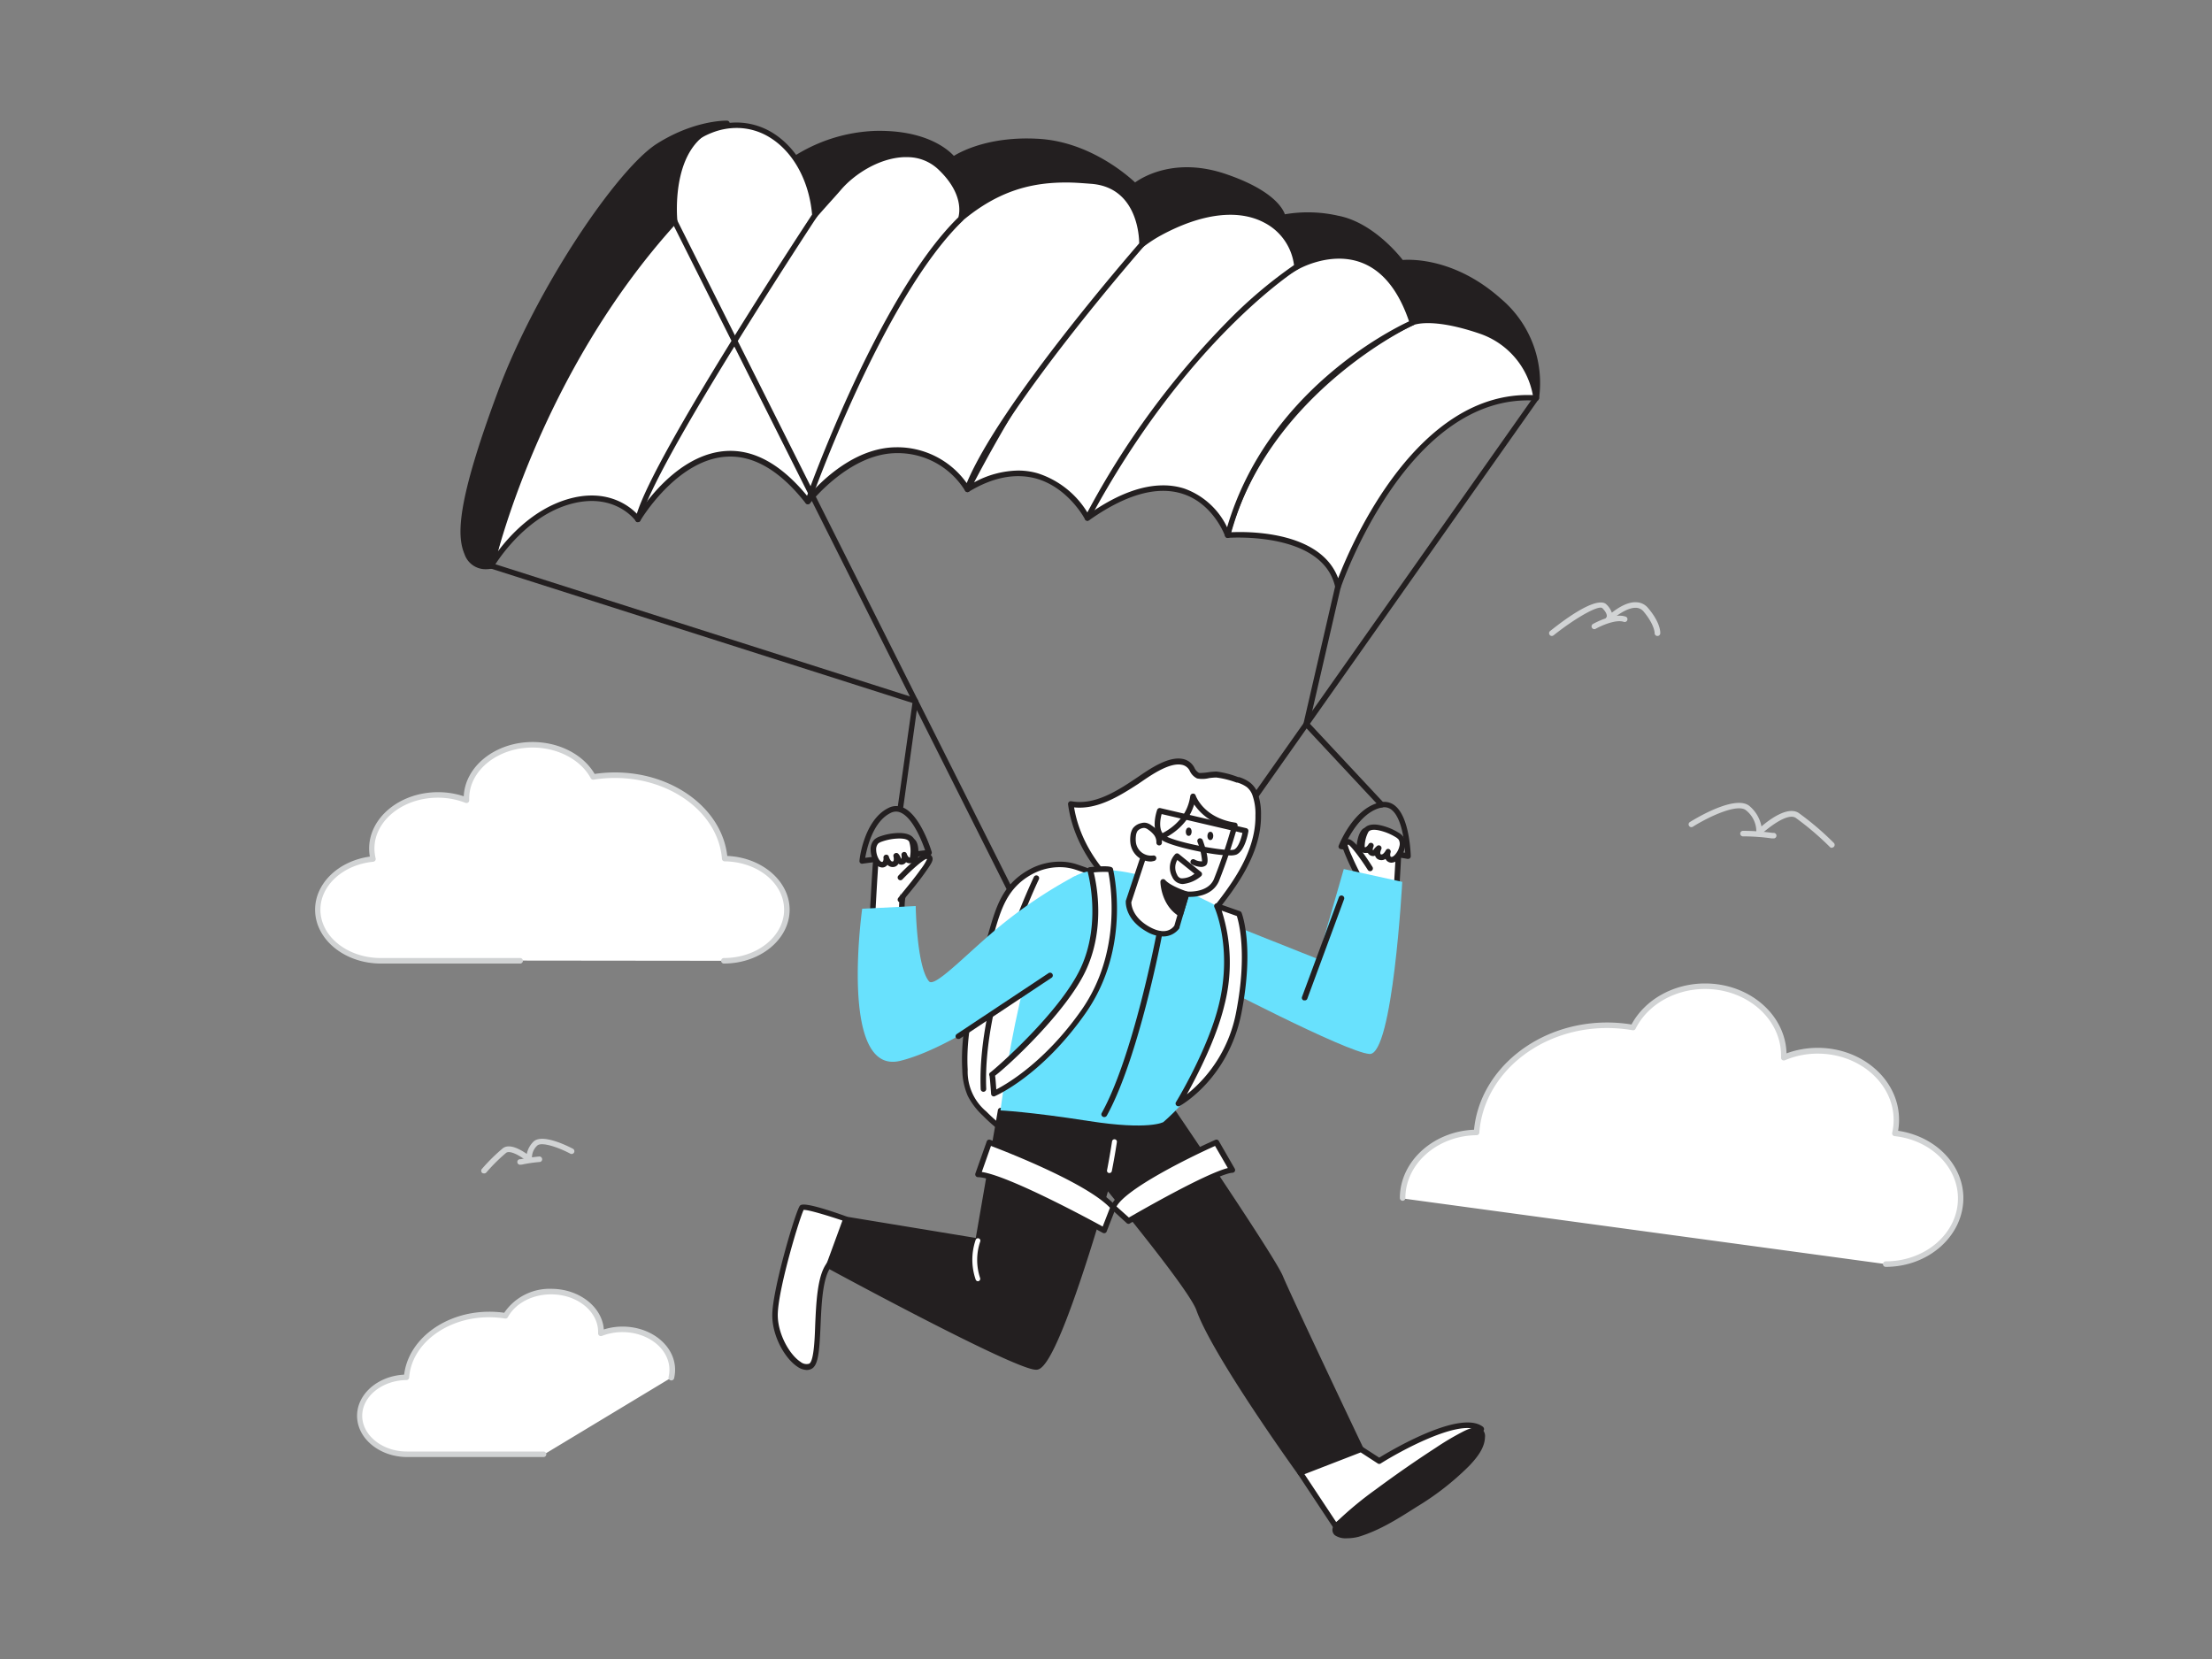 <svg xmlns="http://www.w3.org/2000/svg" viewBox="0 0 400 300"><rect x="0" y="0" width="400" height="300" fill="#808080" stroke="none"/><g id="_51_parachute" data-name="#51_parachute"><path d="M277.78,72s2.19-9.74-6.73-17.65-17.64-6.81-17.64-6.81-5.1-6.75-11.55-8-9.87-.14-9.87-.14-.39-4-10.53-7.42-16.26,1.72-16.26,1.72-7.43-7.48-17.47-8.06-15.35,3.26-15.35,3.26S168.8,24,158.22,24.21a29.12,29.12,0,0,0-17.79,7.05l-7.12,15Z" fill="#231f20"/><path d="M277.78,72.47h-.08L133.23,46.7a.47.47,0,0,1-.36-.26.52.52,0,0,1,0-.44L140,31a.45.45,0,0,1,.1-.14,29.3,29.3,0,0,1,18.13-7.19c9.15-.22,13.18,3.34,14.26,4.52,1.41-.87,6.58-3.59,15.28-3.09,9.08.51,15.95,6.45,17.49,7.89,1.48-1.05,7.36-4.59,16.38-1.53,8.25,2.8,10.24,6,10.71,7.29a24.7,24.7,0,0,1,9.63.26c6,1.14,10.71,6.74,11.68,8,1.61-.12,9.54-.31,17.74,7a19.92,19.92,0,0,1,6.89,18.13A.49.49,0,0,1,277.78,72.47ZM134,45.84,277.38,71.4a19.11,19.11,0,0,0-6.66-16.7c-8.64-7.65-17.16-6.7-17.24-6.69a.48.48,0,0,1-.46-.19C253,47.75,248,41.2,241.77,40s-9.6-.17-9.63-.16a.5.5,0,0,1-.43-.06.53.53,0,0,1-.22-.36s-.6-3.74-10.19-7c-9.75-3.31-15.72,1.58-15.78,1.63a.49.49,0,0,1-.67,0c-.07-.07-7.42-7.35-17.15-7.91s-15,3.12-15,3.16a.51.51,0,0,1-.7-.11c0-.05-3.6-4.7-13.74-4.47a28.9,28.9,0,0,0-17.4,6.85Z" fill="#231f20"/><path d="M241.93,106.16s12-35.8,35.85-34.18a15,15,0,0,0-10-12.12c-9.18-3.11-12.35-1.52-12.35-1.52s-26.2,12-33.41,38.44C222,96.78,239.63,95.32,241.93,106.16Z" fill="#fff"/><path d="M241.93,106.66h0a.51.51,0,0,1-.46-.4c-2.18-10.28-19.25-9-19.43-9a.49.49,0,0,1-.42-.18.51.51,0,0,1-.1-.45c7.19-26.4,33.42-38.64,33.69-38.76.12-.06,3.44-1.64,12.71,1.5s10.38,12.45,10.39,12.54a.51.51,0,0,1-.14.39.45.45,0,0,1-.39.15c-23.22-1.55-35.23,33.49-35.35,33.85A.51.51,0,0,1,241.93,106.66ZM224.19,96.21c4.65,0,15,.87,17.79,8.35,2.57-6.64,14.43-33.95,35.21-33.11a14.54,14.54,0,0,0-9.62-11.12c-8.78-3-11.94-1.55-12-1.54-.27.12-25.64,12-33,37.45C223,96.23,223.56,96.21,224.19,96.21Z" fill="#231f20"/><path d="M222,96.78s-5.84-16.87-25.34-3.11c0,0,11.75-31.2,37.9-45.47,0,0,14.76-8.6,20.85,10.14C255.38,58.34,229.3,69.32,222,96.78Z" fill="#fff"/><path d="M222,97.28a.5.5,0,0,1-.47-.33c0-.06-2.1-5.87-7.67-7.65-4.63-1.49-10.32.12-16.91,4.78a.51.51,0,0,1-.59,0,.49.49,0,0,1-.16-.57c.11-.32,12.11-31.55,38.12-45.74.24-.14,6.2-3.55,12.25-1.24,4.18,1.6,7.32,5.52,9.32,11.67a.5.5,0,0,1-.28.61c-.26.11-26,11.21-33.13,38.11a.49.49,0,0,1-.46.37Zm-11.65-9.51a12.4,12.4,0,0,1,3.82.58,13.67,13.67,0,0,1,7.73,7c7.23-24.52,29.55-35.68,32.9-37.24-1.9-5.59-4.79-9.17-8.58-10.61-5.6-2.14-11.35,1.14-11.41,1.17-22.41,12.22-34.3,37.28-37.06,43.7C202.36,89.29,206.58,87.77,210.32,87.77Z" fill="#231f20"/><path d="M196.63,93.67s-7.19-14-21.68-5.19c0,0,18.93-37.75,34.71-46.33s24.3-.95,24.87,6.05C234.53,48.2,214.44,60.57,196.63,93.67Z" fill="#fff"/><path d="M196.63,94.17h0a.49.49,0,0,1-.44-.27c0-.06-3-5.73-8.84-7.37-3.72-1-7.8-.25-12.14,2.38a.5.5,0,0,1-.59-.06.49.49,0,0,1-.11-.59c.05-.1,4.82-9.58,11.46-20,8.94-14,16.83-23,23.45-26.56,7.71-4.19,14.72-5,19.75-2.28A11,11,0,0,1,235,48.16a.51.51,0,0,1-.24.46c-.2.13-20.19,12.71-37.72,45.29A.51.51,0,0,1,196.63,94.17Zm-12.54-9.08a12.77,12.77,0,0,1,3.54.49,16.39,16.39,0,0,1,9,7.08,150,150,0,0,1,25.3-34.49A82.53,82.53,0,0,1,234,47.94a10.05,10.05,0,0,0-5.31-7.64c-4.72-2.55-11.4-1.74-18.8,2.29-13.7,7.45-30.06,37.6-33.74,44.64A17.13,17.13,0,0,1,184.09,85.09Z" fill="#231f20"/><path d="M175,88.48a14.72,14.72,0,0,0-12.76-7.06c-9,0-16.09,9.24-16.09,9.24s9.17-29.88,20.8-44.06S188,32,197.41,32.74s9.12,11.45,9.12,11.45S180.5,73.77,175,88.48Z" fill="#fff"/><path d="M146.1,91.15a.44.44,0,0,1-.22-.05.49.49,0,0,1-.25-.59c.09-.3,9.33-30.13,20.89-44.22,11.68-14.25,21.29-14.77,30.92-14S207,44.09,207,44.2a.53.53,0,0,1-.12.32c-.26.29-26,29.68-31.49,44.14A.5.5,0,0,1,175,89a.52.52,0,0,1-.48-.26,14.3,14.3,0,0,0-12.32-6.8h0c-8.65,0-15.61,9-15.68,9A.48.48,0,0,1,146.1,91.15ZM192.83,33c-7.88,0-16,2.24-25.54,13.88s-17.56,34.32-20,41.58c2.62-2.75,8.17-7.58,14.86-7.58h0a15.39,15.39,0,0,1,12.66,6.48C180.81,73,204.12,46.2,206,44c0-1.41-.43-10.13-8.67-10.76C195.86,33.13,194.35,33,192.83,33Z" fill="#231f20"/><path d="M173.74,39.57s1.58-4.25-3.73-9.3-14.16-1.08-18.26,3.7-34.11,36-36.39,60c0,0,14.22-24.42,30.74-3.26C146.1,90.66,159.05,53.87,173.74,39.57Z" fill="#fff"/><path d="M115.36,94.42a.4.4,0,0,1-.15,0,.5.5,0,0,1-.34-.52c1.38-14.55,13.1-34.18,34.82-58.34.74-.82,1.31-1.46,1.68-1.89,2.5-2.91,7.17-6,11.95-6.2a9.26,9.26,0,0,1,7,2.47c5.49,5.22,3.92,9.65,3.86,9.84a.57.57,0,0,1-.12.18c-14.44,14-27.39,50.53-27.52,50.89a.49.49,0,0,1-.86.14c-4.62-5.91-9.48-8.75-14.42-8.4-9,.61-15.43,11.5-15.5,11.61A.5.5,0,0,1,115.36,94.42Zm48.55-66-.54,0c-4.49.22-8.88,3.1-11.25,5.85-.37.43-.94,1.08-1.69,1.91C129.9,59,118.37,77.74,116.13,91.85c2.32-3.27,7.83-9.79,15.09-10.29,5.09-.35,10,2.38,14.72,8.09,2-5.57,14-37.29,27.36-50.35.19-.65,1-4.29-3.63-8.67A8.11,8.11,0,0,0,163.91,28.42Zm9.83,11.15h0Zm0,0h0Z" fill="#231f20"/><path d="M115.36,93.92s-4.12-5.79-12.8-3.11-13.73,11.5-13.73,11.5,6.3-28,15.23-43.42S120.9,36.34,120.9,36.34s-1.51-9.26,7.72-12.82,17.81,4.1,18.7,15.41C147.32,38.93,117.43,84.28,115.36,93.92Z" fill="#fff"/><path d="M88.83,102.81a.57.57,0,0,1-.18,0,.51.51,0,0,1-.31-.58c.07-.28,6.42-28.28,15.28-43.56,8.11-14,15.49-21.29,16.75-22.5-.16-1.59-.52-9.77,8.08-13.09a12.46,12.46,0,0,1,11.36,1c4.5,2.84,7.5,8.38,8,14.81a.53.53,0,0,1-.08.32c-.3.45-29.86,45.37-31.88,54.81a.49.49,0,0,1-.38.38.5.5,0,0,1-.51-.19c-.16-.23-4-5.45-12.26-2.93-8.4,2.59-13.39,11.19-13.44,11.28A.5.5,0,0,1,88.83,102.81Zm44.35-79.67a12.19,12.19,0,0,0-4.38.84c-8.75,3.38-7.43,12.19-7.41,12.28a.52.52,0,0,1-.16.44c-.08.08-8,7.31-16.74,22.44C97.31,71.52,91.77,92.38,90,99.75c2.13-2.86,6.4-7.56,12.45-9.42,7-2.15,11.19,1,12.71,2.57,3.38-11,29.58-50.9,31.69-54.1-.52-6-3.33-11.23-7.53-13.87A11.34,11.34,0,0,0,133.18,23.14Z" fill="#231f20"/><path d="M131.41,22.33s-5.7-.13-12.38,4.1S97.71,51.52,90.47,71.07s-7.34,25.71-6,29a3.54,3.54,0,0,0,4.34,2.29S96.57,67.87,122,40C122,40,120.2,24.12,131.41,22.33Z" fill="#231f20"/><path d="M87.85,102.93A4,4,0,0,1,84,100.21c-1.35-3.21-1.56-9,6-29.31C96.94,52.15,111.62,30.55,118.77,26c6.72-4.26,12.41-4.19,12.65-4.18a.5.5,0,0,1,.07,1c-10.61,1.7-9,17-9,17.11a.52.52,0,0,1-.13.39c-25,27.46-32.95,61.76-33,62.1a.53.53,0,0,1-.34.37A4.45,4.45,0,0,1,87.85,102.93Zm39.23-79.47a26.84,26.84,0,0,0-7.78,3.39c-6.28,4-21,24.39-28.37,44.4S83.75,97,85,99.83a3,3,0,0,0,3.47,2.07c.84-3.48,9.21-35.85,33-62.09C121.32,38.13,120.76,27.71,127.08,23.46Z" fill="#231f20"/><path d="M255.76,55.75h-.06a.49.49,0,0,1-.43-.55c.35-2.89-2.26-7.38-2.29-7.43a.51.51,0,0,1,.18-.68.49.49,0,0,1,.68.18c.12.19,2.81,4.83,2.42,8A.51.51,0,0,1,255.76,55.75Z" fill="#231f20"/><path d="M234.9,45.74h-.07a.49.49,0,0,1-.43-.55c.33-2.66-2.71-5.4-2.74-5.43a.48.48,0,0,1,0-.7.49.49,0,0,1,.7-.05c.14.13,3.46,3.12,3.07,6.3A.5.5,0,0,1,234.9,45.74Z" fill="#231f20"/><path d="M207,41.19h-.06a.5.5,0,0,1-.43-.56c.62-4.8-1.48-6.48-1.57-6.54a.51.51,0,0,1-.09-.7.49.49,0,0,1,.69-.1c.11.08,2.66,2,2,7.47A.51.51,0,0,1,207,41.19Z" fill="#231f20"/><path d="M175.45,35.69a.5.5,0,0,1-.5-.48,8.22,8.22,0,0,0-2.87-5.92.5.5,0,0,1,.6-.8A9.13,9.13,0,0,1,176,35.18a.5.5,0,0,1-.48.51Z" fill="#231f20"/><path d="M214.53,162.21a.47.47,0,0,1-.28-.09.5.5,0,0,1-.12-.7l63.25-89.73a.5.5,0,0,1,.81.57L214.94,162A.52.52,0,0,1,214.53,162.21Z" fill="#231f20"/><path d="M249.82,146a.54.54,0,0,1-.37-.16l-13.6-14.57a.53.53,0,0,1-.13-.46l5.72-24.79a.5.5,0,1,1,1,.22l-5.66,24.54,13.43,14.38a.49.49,0,0,1,0,.7A.51.51,0,0,1,249.82,146Z" fill="#231f20"/><path d="M182.61,161.34a.5.5,0,0,1-.45-.28L121.53,40.21a.5.5,0,0,1,.22-.67.5.5,0,0,1,.67.22l60.63,120.86a.49.49,0,0,1-.22.67A.59.59,0,0,1,182.61,161.34Z" fill="#231f20"/><path d="M162.8,146.76h-.07a.51.51,0,0,1-.43-.56L165,127.12,88.68,102.79a.5.5,0,0,1-.32-.63.49.49,0,0,1,.62-.32l76.69,24.45a.51.51,0,0,1,.34.55l-2.72,19.49A.5.5,0,0,1,162.8,146.76Z" fill="#231f20"/><path d="M244.28,167.64s3.17-5.62,2.06-9.4-.41-7.66.55-8.05,5.8,1.79,6,2.54-1.1,18.61-1.19,19" fill="#fff"/><path d="M251.71,172.21l-.12,0a.5.5,0,0,1-.37-.6c.16-1,1.33-17.85,1.2-18.75-.41-.61-4.67-2.41-5.35-2.19-.52.23-1.38,3.65-.25,7.45s-2,9.55-2.1,9.79a.51.51,0,0,1-.68.19.51.51,0,0,1-.19-.69s3.05-5.48,2-9c-1.16-3.93-.5-8.11.84-8.66,1.06-.42,4.12,1.05,4.47,1.22,2,1,2.16,1.47,2.21,1.65.29,1-1.15,19.1-1.18,19.23A.51.51,0,0,1,251.71,172.21Z" fill="#231f20"/><path d="M254.63,155.31a.51.51,0,0,1-.17,0c-.54-.14-7.42-1.12-12-1.76a.5.5,0,0,1-.36-.24.49.49,0,0,1,0-.44c.11-.28,2.76-6.91,7.61-7.8a3,3,0,0,1,2.58.65c2.66,2.18,2.81,8.83,2.82,9.11a.52.52,0,0,1-.23.43A.53.53,0,0,1,254.63,155.31Zm-11.32-2.69c7,1,9.7,1.4,10.79,1.58-.1-1.65-.54-6.2-2.43-7.74a2.06,2.06,0,0,0-1.76-.44C246.39,146.67,244.05,151,243.31,152.62Z" fill="#231f20"/><path d="M246.26,153a.91.91,0,0,0,0,.4.67.67,0,0,0,.89.23,1.94,1.94,0,0,0,.7-.72,1.64,1.64,0,0,0-.16.81.6.6,0,0,0,.52.55c.48,0,.64-.68,1.06-.91a2.3,2.3,0,0,0-.23.79.85.85,0,0,0,.29.74.86.86,0,0,0,1-.06A2.45,2.45,0,0,0,251,154c-.17.49-.15,1.15.31,1.39s.94-.08,1.27-.43a3.83,3.83,0,0,0,1-1.83,2,2,0,0,0-.2-1.58,2.49,2.49,0,0,0-.72-.61,10.5,10.5,0,0,0-3.06-1.25c-.79-.18-2-.31-2.55.47A6,6,0,0,0,246.26,153Z" fill="#fff"/><path d="M251.62,156a1.19,1.19,0,0,1-.54-.13,1.13,1.13,0,0,1-.53-.55,1.35,1.35,0,0,1-1.48,0,1.22,1.22,0,0,1-.42-.6.76.76,0,0,1-.4.08,1.05,1.05,0,0,1-.93-.65,1.24,1.24,0,0,1-.89,0,1,1,0,0,1-.58-.53,1.29,1.29,0,0,1-.09-.63h0a6.65,6.65,0,0,1,.85-3.08c.55-.77,1.61-1,3.07-.66a10.6,10.6,0,0,1,3.21,1.31,2.74,2.74,0,0,1,.86.74,2.46,2.46,0,0,1,.29,2,4.35,4.35,0,0,1-1.1,2.07A1.93,1.93,0,0,1,251.62,156ZM251,153.5a.54.54,0,0,1,.21.05.5.5,0,0,1,.25.62c-.11.33-.08.7.07.77s.43-.06.68-.32a3.41,3.41,0,0,0,.85-1.6,1.57,1.57,0,0,0-.13-1.18,2,2,0,0,0-.57-.47,9.86,9.86,0,0,0-2.91-1.19c-.59-.14-1.64-.28-2,.26a5.74,5.74,0,0,0-.67,2.56h0a.9.9,0,0,0,0,.18.33.33,0,0,0,.21,0,1.5,1.5,0,0,0,.5-.55.51.51,0,0,1,.64-.17.51.51,0,0,1,.25.62,1.32,1.32,0,0,0-.14.57.19.19,0,0,0,.07.12,3.08,3.08,0,0,1,.78-.85.5.5,0,0,1,.57.07.51.51,0,0,1,.13.57,1.92,1.92,0,0,0-.19.62.4.4,0,0,0,.09.31c.08.06.26,0,.39-.07a2.16,2.16,0,0,0,.52-.65A.48.48,0,0,1,251,153.5Zm-4.75-.52h0Z" fill="#231f20"/><path d="M246.92,160.93c-.13-.32-1.93-3.59-2.89-5.85s-1.1-2.59-.27-2.83,4,4.8,4,4.8" fill="#fff"/><path d="M246.92,161.43a.48.48,0,0,1-.46-.31c0-.09-.22-.42-.46-.9-.65-1.24-1.74-3.33-2.43-4.95s-1-2.38-.77-2.92a1.2,1.2,0,0,1,.82-.58c.3-.09,1.2-.35,4.57,5a.5.5,0,1,1-.85.53c-1.27-2-3-4.3-3.51-4.57l-.14.06a13,13,0,0,0,.8,2.07c.67,1.58,1.75,3.65,2.39,4.88.27.53.46.89.5,1a.5.5,0,0,1-.27.65A.63.63,0,0,1,246.92,161.43Z" fill="#231f20"/><path d="M164,169.78s-1.94-6.15-.06-9.62,2-7.41,1.12-8-6,.55-6.41,1.24-1.24,19.64-1.24,19.27" fill="#fff"/><path d="M157.51,173.18h-.1a.5.5,0,0,1-.49-.5.15.15,0,0,1,0-.07c0-.14,0-.73.08-1.63.8-15.82,1-17.47,1.21-17.8.09-.16.32-.61,2.51-1.16.37-.09,3.68-.9,4.62-.26,1.2.8,1,5-1,8.64-1.75,3.24.08,9.17.1,9.23a.5.5,0,0,1-.33.63.49.49,0,0,1-.62-.33c-.09-.26-2-6.39,0-10s1.75-7,1.28-7.34-5.15.52-5.71,1.11c-.14.51-.52,6.37-1.07,17.34,0,.74-.06,1.23-.1,1.55a.31.31,0,0,1,0,.1h0C157.84,173.13,157.74,173.18,157.51,173.18Z" fill="#231f20"/><path d="M162.82,162.68c.2-.29,2.63-3.12,4-5.14s1.61-2.3.84-2.71-4.9,3.87-4.9,3.87" fill="#fff"/><path d="M162.82,163.18a.5.5,0,0,1-.41-.78c.06-.09.32-.41.69-.86.88-1.08,2.36-2.87,3.35-4.28a10,10,0,0,0,1.19-1.89l-.1-.06c-.6.15-2.72,2-4.38,3.74a.5.5,0,0,1-.72-.69c4.4-4.56,5.23-4.12,5.5-4a1.17,1.17,0,0,1,.68.74c.14.58-.27,1.16-1.35,2.7s-2.5,3.26-3.4,4.34c-.34.42-.58.71-.63.79A.52.52,0,0,1,162.82,163.18Z" fill="#231f20"/><path d="M155.91,156.2a.52.52,0,0,1-.35-.14.49.49,0,0,1-.14-.41c0-.3.82-7.4,5.25-9.55a3,3,0,0,1,2.66-.06c3.15,1.38,5.07,7.75,5.15,8a.5.5,0,0,1-.51.64c-.56,0-7.46.9-12,1.5Zm6.16-9.44a2.13,2.13,0,0,0-1,.24c-3.22,1.56-4.31,6.38-4.61,8.12,7-.91,9.73-1.24,10.83-1.36-.54-1.57-2.18-5.83-4.41-6.81A2,2,0,0,0,162.07,146.76Z" fill="#231f20"/><path d="M165.11,155a1,1,0,0,1-.12.38.67.67,0,0,1-.92.05,2,2,0,0,1-.53-.86,1.79,1.79,0,0,1,0,.83.6.6,0,0,1-.63.43c-.47-.09-.48-.8-.84-1.1a2.51,2.51,0,0,1,.06.82.86.86,0,0,1-.44.66.89.89,0,0,1-1-.26,2.48,2.48,0,0,1-.47-.93c.07.51-.09,1.16-.58,1.29s-.91-.27-1.16-.68a3.88,3.88,0,0,1-.58-2,2,2,0,0,1,.53-1.5,2.31,2.31,0,0,1,.83-.45,10.31,10.31,0,0,1,3.25-.59c.81,0,2,.11,2.4,1A6.15,6.15,0,0,1,165.11,155Z" fill="#fff"/><path d="M159.49,156.87a1.8,1.8,0,0,1-1.4-.94,4.39,4.39,0,0,1-.65-2.25,2.48,2.48,0,0,1,.69-1.88,3.08,3.08,0,0,1,1-.55,10.75,10.75,0,0,1,3.41-.62c1.52,0,2.49.42,2.87,1.28a6.68,6.68,0,0,1,.2,3.2,1.3,1.3,0,0,1-.22.59,1,1,0,0,1-.68.4,1.27,1.27,0,0,1-.87-.19,1,1,0,0,1-1,.44,1,1,0,0,1-.37-.16,1.24,1.24,0,0,1-.54.5,1.33,1.33,0,0,1-1.45-.3,1.23,1.23,0,0,1-.63.44A1.22,1.22,0,0,1,159.49,156.87Zm3.18-5.24h-.11a9.81,9.81,0,0,0-3.09.56,2.25,2.25,0,0,0-.66.34,1.61,1.61,0,0,0-.37,1.14,3.51,3.51,0,0,0,.5,1.73c.19.31.44.5.6.46s.27-.4.22-.74a.5.5,0,0,1,.38-.55.48.48,0,0,1,.59.32,2.19,2.19,0,0,0,.37.75.39.39,0,0,0,.37.14.38.38,0,0,0,.15-.28,1.84,1.84,0,0,0-.06-.65.49.49,0,0,1,.24-.52.51.51,0,0,1,.58,0,1.93,1.93,0,0,1,.46.7,1.33,1.33,0,0,0,.17.3s0-.05,0-.1a1.31,1.31,0,0,0,0-.59.51.51,0,0,1,.37-.56.48.48,0,0,1,.59.3,1.52,1.52,0,0,0,.38.64.27.27,0,0,0,.21.05s0,0,0-.16h0a5.63,5.63,0,0,0-.13-2.64C164.24,151.73,163.29,151.63,162.67,151.63Z" fill="#231f20"/><path d="M219.89,166.09l18.42,7.33L243,157.15l10.57,2.32s-1.69,31.41-5.92,31.12-29.29-13.43-29.29-13.43Z" fill="#68e1fd"/><path d="M192.68,156.37a10.91,10.91,0,0,0-6.51,1.41c-4.73,2.69-5.72,6.88-7.12,11.65-2.31,7.84-5,15.77-4.56,24a12.25,12.25,0,0,0,.93,4.52,12.45,12.45,0,0,0,2.58,3.38c4.67,4.68,7.59,5.31,13.63,4.58,1-.13,14,.88,14,.58l8.64-41.43c.2-1-18.29-8-20.2-8.46A9.84,9.84,0,0,0,192.68,156.37Z" fill="#fff"/><path d="M204.86,207.07c-1.09,0-3.16-.12-7.1-.35-2.66-.16-5.67-.34-6.07-.29-6.15.75-9.2.14-14-4.72a12.88,12.88,0,0,1-2.68-3.52,12.37,12.37,0,0,1-1-4.71c-.43-7.49,1.74-14.74,3.84-21.75l.73-2.44.23-.78c1.33-4.57,2.48-8.52,7.12-11.16a11.44,11.44,0,0,1,6.81-1.48h0a10.72,10.72,0,0,1,1.5.28c1,.27,6.12,2.14,11,4.06,9.82,3.92,9.71,4.46,9.6,5l-8.63,41.42C206.09,206.93,206.06,207.07,204.86,207.07Zm-12.92-1.64c.86,0,2.89.12,5.88.3,2.73.16,6.36.38,7.43.35.28-1.35,1.67-8,8.52-40.9-1.59-1.37-17.71-7.52-19.79-8.07a10.19,10.19,0,0,0-1.36-.25h0a10.47,10.47,0,0,0-6.21,1.35c-4.29,2.45-5.39,6.21-6.66,10.58l-.23.78c-.24.82-.48,1.63-.73,2.45-2.07,6.93-4.21,14.09-3.8,21.41a9.4,9.4,0,0,0,3.37,7.57c4.58,4.61,7.32,5.16,13.21,4.45Zm21.91-40.16h0Z" fill="#231f20"/><path d="M177.84,197.43a.5.5,0,0,1-.5-.48c-.7-17,9.52-38.16,9.62-38.37a.5.5,0,0,1,.67-.23.49.49,0,0,1,.23.66c-.1.21-10.21,21.19-9.52,37.9a.51.51,0,0,1-.48.52Z" fill="#231f20"/><path d="M152.92,220.44s-7.32-2.63-7.88-2.07-4.7,14.08-4.88,19.15,4.13,10.7,6.38,9.57.37-14.07,3.28-18.2A17.55,17.55,0,0,0,152.92,220.44Z" fill="#fff"/><path d="M145.9,247.74a3.15,3.15,0,0,1-1.66-.57c-2.33-1.5-4.73-5.74-4.58-9.67.18-4.9,4.29-18.74,5-19.48.21-.21.78-.78,8.4,1.95a.5.5,0,0,1,.33.49,17.92,17.92,0,0,1-3.19,8.71c-1.45,2.06-1.65,6.59-1.82,10.59-.21,4.54-.38,7.15-1.65,7.78A1.91,1.91,0,0,1,145.9,247.74Zm-.55-29c-.71,1.31-4.52,13.93-4.7,18.75-.13,3.53,2.08,7.47,4.13,8.79a1.68,1.68,0,0,0,1.54.32c.8-.4,1-4,1.09-6.94.18-4.13.39-8.82,2-11.11a17.42,17.42,0,0,0,3-7.82C149.45,219.74,146.11,218.74,145.35,218.79Zm-.08,0Z" fill="#231f20"/><path d="M212.2,201.16s17.9,26.32,19.29,29.7,14.63,31.25,14.63,31.25l-11,4.22s-15.41-21.39-18.32-29.56c-1.43-4-16.74-22.38-16.74-22.38s-9.15,32.8-12.81,32.8-37.45-18.3-37.45-18.3l3.1-8.45,23.93,3.94,4.07-23.6Z" fill="#231f20"/><path d="M235.14,266.83a.49.49,0,0,1-.41-.21c-.63-.87-15.48-21.54-18.38-29.68-1.22-3.45-13.2-18.06-16-21.51-.67,2.37-2.59,9-4.78,15.52-5.6,16.74-7.46,16.74-8.25,16.74-3.68,0-34.21-16.49-37.68-18.37a.48.48,0,0,1-.23-.61l3.09-8.44A.5.5,0,0,1,153,220l23.45,3.86,4-23.11a.5.5,0,0,1,.49-.42l31.28.38a.53.53,0,0,1,.41.22c.73,1.08,17.95,26.4,19.34,29.79s14.49,31,14.62,31.23a.48.48,0,0,1,0,.39.46.46,0,0,1-.28.28l-11,4.23Zm-35.06-52.94a.46.46,0,0,1,.38.18c.63.75,15.39,18.47,16.83,22.53,2.66,7.48,16.12,26.46,18,29.13l10.12-3.89c-1.83-3.84-13.11-27.65-14.41-30.79s-17.39-26.87-19.1-29.39l-30.59-.38-4,23.19a.48.48,0,0,1-.57.4L153.25,221l-2.81,7.65c9.64,5.22,34,18,36.83,18,2.06,0,7.88-16.49,12.33-32.44a.5.5,0,0,1,.38-.35Z" fill="#231f20"/><path d="M227,143.51a3.89,3.89,0,0,0-1.19-1.6,5.94,5.94,0,0,0-1.86-.9,17.75,17.75,0,0,0-3.92-1c-.66-.05-2.86.41-3.31.21-1.29-.54-1-2.14-2.92-2.51-2.6-.49-6.17,2.16-8.19,3.52-3.58,2.42-7.68,4.91-11.93,4.14,1.37,10.35,10.08,18.57,19.85,22.25a4.5,4.5,0,0,0,2.41.4,4.76,4.76,0,0,0,2.51-1.94c4.31-5.3,9.24-11.58,9.15-18.68A10.63,10.63,0,0,0,227,143.51Z" fill="#fff"/><path d="M215.39,168.58a5.9,5.9,0,0,1-2.07-.48c-11-4.14-18.9-13-20.18-22.65a.52.52,0,0,1,.15-.43.51.51,0,0,1,.44-.13c4,.73,7.92-1.6,11.56-4.06l.54-.36c2.16-1.48,5.43-3.72,8-3.24a3,3,0,0,1,2.18,1.65,1.89,1.89,0,0,0,.84.9,10.64,10.64,0,0,0,1.64-.13,10.35,10.35,0,0,1,1.52-.13,17,17,0,0,1,3.88,1l.16,0a6.33,6.33,0,0,1,2,1,4.4,4.4,0,0,1,1.34,1.8h0a11.21,11.21,0,0,1,.64,4.08c.09,7.51-5.32,14.16-9.27,19a5.07,5.07,0,0,1-2.8,2.11A3.05,3.05,0,0,1,215.39,168.58ZM194.23,146c1.49,9,9,17.28,19.44,21.2a4.17,4.17,0,0,0,2.13.38,4.43,4.43,0,0,0,2.22-1.77c3.85-4.74,9.13-11.22,9-18.36a10,10,0,0,0-.56-3.71h0a3.36,3.36,0,0,0-1-1.41,5.73,5.73,0,0,0-1.71-.82l-.16,0a16.18,16.18,0,0,0-3.64-.91,10,10,0,0,0-1.32.11,5,5,0,0,1-2.15.06,2.77,2.77,0,0,1-1.3-1.3,2,2,0,0,0-1.52-1.18c-2.17-.41-5.36,1.77-7.27,3.08l-.54.37C202.23,144.09,198.37,146.42,194.23,146Z" fill="#231f20"/><path d="M224.3,166.44c-.24-.72-21.19-12.81-29.93-8s-13.45,42.36-13.45,42.36,5.12.22,16,1.92,13.45.19,13.45.19S230.64,185.92,224.3,166.44Z" fill="#68e1fd"/><path d="M214.53,161.71l-1.72,5.9s-1.55,2.48-5.23.41-3.5-5-3.5-5l3.6-10.89s7.13-1.55,8.06-8.16c0,0,1.48,4.35,7.56,5.26a103.78,103.78,0,0,1-3.35,10C218.61,162.16,214.53,161.71,214.53,161.71Z" fill="#fff"/><path d="M210.28,169.34a6.13,6.13,0,0,1-2.95-.89c-3.91-2.2-3.76-5.29-3.75-5.42a.59.59,0,0,1,0-.13L207.21,152a.48.48,0,0,1,.37-.33c.27-.06,6.79-1.56,7.66-7.73a.51.51,0,0,1,.45-.43.48.48,0,0,1,.52.33c.06.17,1.48,4.07,7.17,4.92a.47.47,0,0,1,.34.22.5.5,0,0,1,.06.41,101,101,0,0,1-3.38,10c-1.21,2.67-4.34,2.83-5.5,2.79l-1.61,5.52a.69.69,0,0,1,0,.13A3.61,3.61,0,0,1,210.28,169.34Zm-5.7-6.19c0,.39.14,2.68,3.24,4.43s4.3.13,4.54-.19l1.69-5.82a.52.52,0,0,1,.54-.36s3.73.38,4.9-2.18a94.76,94.76,0,0,0,3.18-9.37,9.89,9.89,0,0,1-6.73-4.19c-1.48,5-6.6,6.76-7.87,7.11Zm8.23,4.46h0Z" fill="#231f20"/><path d="M209.64,152.38a2.64,2.64,0,0,0-.49-1.63,4.59,4.59,0,0,0-1.19-1.09,1.82,1.82,0,0,0-.79-.38,1.65,1.65,0,0,0-.62.05,2,2,0,0,0-1.23.73,2.4,2.4,0,0,0-.37,1.11,4.65,4.65,0,0,0,0,1.29,3.24,3.24,0,0,0,3.68,2.8" fill="#fff"/><path d="M208.15,155.79a3.74,3.74,0,0,1-2.28-.76,3.8,3.8,0,0,1-1.45-2.51,5.74,5.74,0,0,1,0-1.42,3,3,0,0,1,.46-1.34,2.57,2.57,0,0,1,1.53-.92,1.9,1.9,0,0,1,.81-.05,2.42,2.42,0,0,1,1,.46,5.28,5.28,0,0,1,1.31,1.21,3.19,3.19,0,0,1,.58,1.94.49.49,0,0,1-.52.48.5.5,0,0,1-.48-.52,2.14,2.14,0,0,0-.39-1.32,4.46,4.46,0,0,0-1.07-1,1.61,1.61,0,0,0-.58-.3,1.17,1.17,0,0,0-.43,0,1.65,1.65,0,0,0-.95.54,2.12,2.12,0,0,0-.28.89,4.64,4.64,0,0,0,0,1.16,2.76,2.76,0,0,0,3.12,2.37.5.5,0,0,1,.57.42.52.52,0,0,1-.43.57A4.53,4.53,0,0,1,208.15,155.79Z" fill="#231f20"/><path d="M217,152.08s1.32,3.63.7,4.06-1.94-.28-1.94-.28" fill="#fff"/><path d="M217.18,156.77a3.88,3.88,0,0,1-1.64-.47.5.5,0,0,1-.21-.68.51.51,0,0,1,.68-.2,2.36,2.36,0,0,0,1.36.33,11.44,11.44,0,0,0-.83-3.5.5.5,0,0,1,.29-.64.52.52,0,0,1,.65.3c1.46,4,.74,4.48.5,4.64A1.42,1.42,0,0,1,217.18,156.77Z" fill="#231f20"/><ellipse cx="214.97" cy="150.41" rx="0.75" ry="0.53" transform="translate(59.12 361.47) rotate(-88.54)" fill="#231f20"/><ellipse cx="218.87" cy="151.16" rx="0.75" ry="0.53" transform="translate(62.18 366.11) rotate(-88.54)" fill="#231f20"/><path d="M222.37,154.69c-3.1,0-10.29-1.58-12.12-2.67-2.46-1.45-1.06-5.4-1-5.57a.5.5,0,0,1,.58-.32l15.54,3.63a.51.51,0,0,1,.38.57c-.06.35-.61,3.51-2.17,4.21A3.28,3.28,0,0,1,222.37,154.69Zm-12.31-7.48c-.25.93-.67,3.14.7,3.95,2.14,1.27,11.36,2.94,12.41,2.46.71-.31,1.26-1.85,1.5-3Z" fill="#231f20"/><path d="M216.82,158l-3.95-3.23a3.06,3.06,0,0,0-.44,3.56C213.55,160.77,216.82,158,216.82,158Z" fill="#fff"/><path d="M213.9,159.86a2.09,2.09,0,0,1-1.92-1.28,3.53,3.53,0,0,1,.55-4.14.49.49,0,0,1,.65,0l4,3.24a.46.46,0,0,1,.18.38.5.5,0,0,1-.18.39A6.06,6.06,0,0,1,213.9,159.86Zm-1-4.35a2.68,2.68,0,0,0-.05,2.65,1.07,1.07,0,0,0,.73.67A3.68,3.68,0,0,0,216,158Z" fill="#231f20"/><path d="M214.53,161.71s-3-1-4.2-2.24c0,0,.08,3.85,3.11,5.77Z" fill="#231f20"/><path d="M213.44,165.74a.53.53,0,0,1-.27-.08c-3.21-2-3.33-6-3.33-6.18a.49.49,0,0,1,.86-.34c1.05,1.16,4,2.08,4,2.09a.51.51,0,0,1,.33.63l-1.09,3.53a.49.49,0,0,1-.31.32A.47.47,0,0,1,213.44,165.74ZM211,160.65a6.8,6.8,0,0,0,2.17,3.78l.74-2.41A15.73,15.73,0,0,1,211,160.65Z" fill="#231f20"/><path d="M220.06,163.84s3.39,7.33.86,17.85c-2,8.38-7.84,17.86-7.84,17.86s8.68-4.67,11-16.59,0-17.72,0-17.72Z" fill="#fff"/><path d="M213.08,200.05a.52.52,0,0,1-.36-.16.48.48,0,0,1-.06-.6c.06-.09,5.8-9.51,7.77-17.71,2.47-10.24-.79-17.46-.83-17.53a.5.5,0,0,1,.09-.55.48.48,0,0,1,.53-.13l4,1.4a.57.57,0,0,1,.3.29c.09.24,2.31,6.08,0,18S213.68,199.79,213.32,200A.53.53,0,0,1,213.08,200.05Zm7.84-35.38a30.76,30.76,0,0,1,.48,17.14c-1.47,6.11-5,12.86-6.78,16.08a24.9,24.9,0,0,0,8.94-15c2-10.38.46-16.11.1-17.24Z" fill="#231f20"/><path d="M235.14,266.33l11-4.22,3.29,2.11s14.3-9,18.45-5.77c.63.49-26.39,17.46-26.39,17.46Z" fill="#fff"/><path d="M241.47,276.4a.47.47,0,0,1-.41-.22l-6.34-9.57a.54.54,0,0,1-.06-.43.51.51,0,0,1,.3-.31l11-4.22a.48.48,0,0,1,.45,0l3,1.94c2.06-1.27,14.65-8.77,18.75-5.58a.56.56,0,0,1,.2.45c0,.34-.06,1.14-26.63,17.83A.54.54,0,0,1,241.47,276.4Zm-5.58-9.82,5.73,8.65c9.44-5.94,23.1-14.69,25.48-16.67-3.64-1.71-13.7,3.73-17.42,6.08a.48.48,0,0,1-.54,0l-3.08-2Z" fill="#231f20"/><path d="M241.66,276a3.44,3.44,0,0,1,.47-.54,61.55,61.55,0,0,1,6.93-5.74q5.28-3.93,10.82-7.51a45.81,45.81,0,0,1,5-3c1.12-.55,3.16-1.41,3.11.63,0,1.83-1.51,3.57-2.7,4.82a48.57,48.57,0,0,1-9.38,7.33c-3.29,2.09-6.66,4.26-10.42,5.39-.8.24-4.25.65-4.06-.9A1.37,1.37,0,0,1,241.66,276Z" fill="#231f20"/><path d="M243.54,278.17a3.49,3.49,0,0,1-2.14-.54,1.26,1.26,0,0,1-.44-1.16,1.56,1.56,0,0,1,.29-.73h0a3.47,3.47,0,0,1,.53-.61,64.12,64.12,0,0,1,7-5.79c3.52-2.61,7.17-5.15,10.84-7.53a49.53,49.53,0,0,1,5.08-3c1-.5,2.33-1,3.17-.47a1.64,1.64,0,0,1,.66,1.56c-.05,2-1.54,3.79-2.84,5.16a49.55,49.55,0,0,1-9.47,7.4l-.22.14c-3.24,2.06-6.59,4.18-10.33,5.3A8.69,8.69,0,0,1,243.54,278.17Zm-1.46-1.89a.7.7,0,0,0-.13.32.26.26,0,0,0,.09.27c.57.48,2.64.29,3.32.09,3.61-1.08,6.9-3.17,10.08-5.19l.23-.14a48.84,48.84,0,0,0,9.28-7.25c1.17-1.24,2.52-2.87,2.56-4.5,0-.25,0-.58-.2-.7s-.7-.19-2.19.54a46.68,46.68,0,0,0-5,2.91c-3.66,2.38-7.29,4.9-10.8,7.5a63.55,63.55,0,0,0-6.87,5.69,3.47,3.47,0,0,0-.4.46Z" fill="#231f20"/><path d="M194.37,158.42a84.72,84.72,0,0,0-12.8,8.45c-6.1,4.87-12.49,11.86-13.57,10.59-2.25-2.64-2.41-13.62-2.41-13.62l-9.68.49s-4.26,30.24,6.89,27.5,28.53-16.62,28.53-16.62Z" fill="#68e1fd"/><path d="M178.9,206.57s17.83,6.58,22.39,11.73l-1.63,4.2s-18.39-10.13-22.81-10.13Z" fill="#fff"/><path d="M199.66,223a.5.5,0,0,1-.24-.06c-.18-.1-18.33-10.07-22.57-10.07a.49.49,0,0,1-.4-.21.51.51,0,0,1-.07-.46l2.05-5.79a.47.47,0,0,1,.26-.29.5.5,0,0,1,.38,0c.73.27,18,6.67,22.6,11.86a.5.5,0,0,1,.09.51l-1.64,4.2a.49.49,0,0,1-.29.29A.51.51,0,0,1,199.66,223Zm-22.12-11.07c4.91.73,19,8.29,21.86,9.87l1.32-3.4c-4.29-4.49-18.72-10.12-21.52-11.18Z" fill="#231f20"/><path d="M204.08,220.82s15.42-9,18.73-9.2l-2.88-5.05s-17,7.52-18.64,11.73Z" fill="#fff"/><path d="M204.08,221.31a.5.5,0,0,1-.34-.13L201,218.67a.51.51,0,0,1-.13-.55c1.69-4.36,18.2-11.69,18.9-12a.49.49,0,0,1,.63.21l2.88,5a.49.49,0,0,1-.4.74c-2.62.15-14.25,6.65-18.51,9.13A.47.47,0,0,1,204.08,221.31Zm-2.18-3.14,2.24,2c2.13-1.23,13.78-7.92,17.89-8.95l-2.31-4C214.92,209.37,203.72,214.92,201.9,218.17Z" fill="#231f20"/><path d="M179.72,197.77S188,194.27,196,183s5.18-24.52,4.89-25.66c-.09-.34-3.69,0-3.69,0s2.83,9.48-1.32,18.14-16.52,19-16.44,18.91S179.72,197.77,179.72,197.77Z" fill="#fff"/><path d="M179.72,198.27a.48.48,0,0,1-.26-.07.5.5,0,0,1-.24-.39c-.09-1.36-.22-2.88-.28-3.25a.48.48,0,0,1,0-.49.47.47,0,0,1,.14-.14c1.21-.91,12.46-10.78,16.26-18.7,4-8.39,1.32-17.69,1.29-17.79a.49.49,0,0,1,.07-.42.47.47,0,0,1,.36-.21c4-.38,4.12,0,4.22.37,0,.14,3.48,14-5,26.07-7.92,11.29-16.1,14.84-16.44,15A.43.43,0,0,1,179.72,198.27Zm.22-3.75c.07.43.13,1.17.22,2.49,2.08-1.08,8.89-5.08,15.38-14.33,7.47-10.64,5.26-23.13,4.87-25a18.45,18.45,0,0,0-2.63.08c.55,2.23,2.14,10.3-1.51,17.91C192.78,183,182.47,192.62,179.94,194.52Z" fill="#231f20"/><path d="M199.66,202a.42.42,0,0,1-.24-.07.48.48,0,0,1-.19-.67c5.71-10.27,9.88-32.28,9.92-32.5a.5.5,0,0,1,1,.18c0,.23-4.24,22.39-10,32.8A.53.53,0,0,1,199.66,202Z" fill="#231f20"/><path d="M235.91,180.9l-.17,0a.49.49,0,0,1-.29-.64l6.66-18a.5.5,0,0,1,.94.35l-6.67,18.05A.49.49,0,0,1,235.91,180.9Z" fill="#231f20"/><path d="M173.27,187.87a.49.49,0,0,1-.41-.22A.5.5,0,0,1,173,187l16.57-11a.5.5,0,1,1,.55.83l-16.56,11A.49.49,0,0,1,173.27,187.87Z" fill="#231f20"/><path d="M176.85,231.69a.45.45,0,0,1-.42-.31,11,11,0,0,1,0-7.17.44.44,0,1,1,.81.34,10.34,10.34,0,0,0,0,6.57.44.44,0,0,1-.29.55A.34.34,0,0,1,176.85,231.69Z" fill="#fff"/><path d="M200.62,212.12h-.09a.43.43,0,0,1-.34-.52c.52-2.66.9-5.19.91-5.22a.44.44,0,0,1,.87.13s-.38,2.58-.92,5.27A.43.43,0,0,1,200.62,212.12Z" fill="#fff"/><path d="M121.41,249.11a6,6,0,0,0,.17-1.41c0-4-4-7.31-9-7.31a10.68,10.68,0,0,0-3.89.72c0-.08,0-.16,0-.24,0-4-4-7.31-9-7.31a9.28,9.28,0,0,0-8.26,4.38,18,18,0,0,0-3-.24c-8,0-14.44,5-14.94,11.36-4.68.05-8.46,3.15-8.46,7s3.84,7,8.58,7H98.29" fill="#fff"/><path d="M98.29,263.48H73.65c-5,0-9.08-3.35-9.08-7.46,0-3.94,3.77-7.2,8.51-7.44.78-6.42,7.43-11.38,15.39-11.38a18.79,18.79,0,0,1,2.71.19,9.91,9.91,0,0,1,8.52-4.33c5,0,9.2,3.25,9.49,7.35a11,11,0,0,1,3.39-.52c5.24,0,9.5,3.5,9.5,7.81a6.72,6.72,0,0,1-.18,1.53.5.5,0,1,1-1-.23,5.9,5.9,0,0,0,.15-1.3c0-3.76-3.81-6.81-8.5-6.81a10.1,10.1,0,0,0-3.71.69.5.5,0,0,1-.68-.49v-.22c0-3.76-3.81-6.81-8.5-6.81-3.4,0-6.46,1.61-7.82,4.12a.49.49,0,0,1-.52.25,18.57,18.57,0,0,0-2.89-.23c-7.62,0-14,4.79-14.44,10.9a.5.5,0,0,1-.49.46c-4.4.05-8,2.95-8,6.46s3.62,6.46,8.08,6.46H98.29a.5.5,0,1,1,0,1Z" fill="#d1d3d4"/><path d="M130.9,173.74c6.29,0,11.39-4.13,11.39-9.24s-5-9.17-11.24-9.24c-.65-8.42-9.28-15.08-19.83-15.08a24.39,24.39,0,0,0-4,.32c-1.85-3.43-6-5.82-11-5.82-6.61,0-12,4.34-12,9.7,0,.11,0,.22,0,.33a14.14,14.14,0,0,0-5.16-1c-6.6,0-12,4.34-12,9.7a8.27,8.27,0,0,0,.23,1.88c-5.63.56-10,4.45-10,9.17,0,5.11,5.1,9.24,11.4,9.24H94.06" fill="#fff"/><path d="M130.9,174.24a.5.5,0,0,1-.5-.5.5.5,0,0,1,.5-.5c6,0,10.89-3.92,10.89-8.74s-4.82-8.67-10.74-8.74a.5.5,0,0,1-.5-.46c-.64-8.2-9.13-14.62-19.33-14.62a23.77,23.77,0,0,0-3.87.31.5.5,0,0,1-.52-.26c-1.82-3.37-6-5.55-10.52-5.55-6.31,0-11.46,4.13-11.46,9.2,0,.05,0,.1,0,.15v.16a.51.51,0,0,1-.2.43.54.54,0,0,1-.48.06,13.51,13.51,0,0,0-5-.93c-6.31,0-11.46,4.13-11.46,9.2a7.73,7.73,0,0,0,.22,1.77.5.5,0,0,1-.44.61c-5.44.54-9.55,4.27-9.55,8.67,0,4.82,4.89,8.74,10.9,8.74H94.06a.5.5,0,0,1,.5.5.5.5,0,0,1-.5.5H68.88c-6.56,0-11.9-4.37-11.9-9.74,0-4.76,4.22-8.81,9.9-9.6a8.88,8.88,0,0,1-.13-1.45c0-5.62,5.59-10.2,12.46-10.2a14.75,14.75,0,0,1,4.65.74c.25-5.44,5.74-9.81,12.45-9.81,4.79,0,9.15,2.25,11.22,5.77a25.35,25.35,0,0,1,3.69-.27c10.54,0,19.34,6.59,20.29,15.1,6.26.26,11.28,4.55,11.28,9.72C142.79,169.87,137.46,174.24,130.9,174.24Z" fill="#d1d3d4"/><path d="M341,228.59c7.49,0,13.56-5.31,13.56-11.87,0-6.06-5.2-11.05-11.9-11.77a10.75,10.75,0,0,0,.27-2.42c0-6.88-6.37-12.46-14.23-12.46a15.82,15.82,0,0,0-6.13,1.23c0-.14,0-.27,0-.42,0-6.88-6.37-12.46-14.23-12.46-5.83,0-10.83,3.08-13,7.47a26.85,26.85,0,0,0-4.7-.41c-12.55,0-22.81,8.56-23.59,19.38-7.41.09-13.38,5.36-13.38,11.86" fill="#fff"/><path d="M341,229.09a.5.5,0,0,1-.5-.5.51.51,0,0,1,.5-.5c7.2,0,13.06-5.1,13.06-11.37,0-5.73-4.93-10.57-11.45-11.27a.5.5,0,0,1-.44-.61,10.76,10.76,0,0,0,.26-2.31c0-6.59-6.16-12-13.73-12a15.09,15.09,0,0,0-5.94,1.2.54.54,0,0,1-.48-.05.49.49,0,0,1-.21-.43v-.2c0-.07,0-.14,0-.21,0-6.59-6.16-12-13.73-12-5.46,0-10.4,2.83-12.58,7.2a.51.51,0,0,1-.54.26,27.33,27.33,0,0,0-4.61-.4c-12.19,0-22.33,8.31-23.1,18.92a.49.49,0,0,1-.49.46c-7.1.08-12.88,5.18-12.88,11.36a.5.5,0,0,1-.5.5.5.5,0,0,1-.5-.5c0-6.59,6-12.05,13.41-12.35,1.06-10.91,11.53-19.39,24.06-19.39a27.17,27.17,0,0,1,4.42.36c2.44-4.52,7.61-7.42,13.31-7.42,8,0,14.53,5.64,14.72,12.64a16.5,16.5,0,0,1,5.62-1c8.12,0,14.73,5.82,14.73,13a12.15,12.15,0,0,1-.17,2c6.76,1,11.8,6.12,11.8,12.2C355,223.54,348.71,229.09,341,229.09Z" fill="#d1d3d4"/><path d="M299.67,115h0a.5.5,0,0,1-.46-.54s0-1.49-2-3.88a1.83,1.83,0,0,0-1.35-.67c-1.7-.08-3.94,1.71-4.67,2.4a.49.49,0,0,1-.69,0,.48.48,0,0,1,0-.69c.12-.17.15-.75-.74-1.64-.63-.62-4.75,1.67-8.83,4.91a.49.49,0,0,1-.7-.08.5.5,0,0,1,.08-.7c7.53-6,9.61-5.38,10.16-4.83a3.75,3.75,0,0,1,1,1.51c1.05-.82,2.83-2,4.45-1.88a2.82,2.82,0,0,1,2.07,1c2.36,2.75,2.25,4.54,2.24,4.61A.5.5,0,0,1,299.67,115Z" fill="#d1d3d4"/><path d="M288.3,113.77a.5.5,0,0,1-.25-.93c.15-.09,3.72-2.08,5.9-1.34a.49.49,0,0,1,.32.63.5.5,0,0,1-.64.32c-1.46-.5-4.17.74-5.09,1.26A.5.5,0,0,1,288.3,113.77Z" fill="#d1d3d4"/><path d="M331.26,153.32a.49.49,0,0,1-.35-.15,51.84,51.84,0,0,0-6.21-5.29c-1.57-.95-5.13,2-6.26,3a.51.51,0,0,1-.58.08.48.48,0,0,1-.26-.51,4.87,4.87,0,0,0-1.83-3.89c-1.47-1.35-6.7,1.08-9.65,2.94a.5.5,0,0,1-.69-.16.49.49,0,0,1,.16-.69c.85-.53,8.35-5.13,10.86-2.82a6.43,6.43,0,0,1,2.08,3.61c1.51-1.29,4.71-3.66,6.69-2.46a51.91,51.91,0,0,1,6.39,5.44.5.5,0,0,1-.35.86Z" fill="#d1d3d4"/><path d="M320.65,151.61h0l-.25,0a37.24,37.24,0,0,0-5.17-.37.5.5,0,0,1-.54-.46.5.5,0,0,1,.46-.54,39.58,39.58,0,0,1,5.36.37l.23,0a.5.5,0,0,1,0,1Z" fill="#d1d3d4"/><path d="M87.49,212.19a.52.52,0,0,1-.33-.12.51.51,0,0,1,0-.71,32.76,32.76,0,0,1,3.81-3.75c1.2-.85,3.16.26,4.29,1.06a4.3,4.3,0,0,1,1.15-2.17c1.53-1.64,6.26.74,7.19,1.23a.5.5,0,1,1-.47.89c-2-1.08-5.24-2.24-6-1.44a2.89,2.89,0,0,0-.92,2.37.51.51,0,0,1-.24.53.5.5,0,0,1-.57,0c-1.17-1-3.15-2.13-3.86-1.62a31.59,31.59,0,0,0-3.63,3.6A.52.52,0,0,1,87.49,212.19Z" fill="#d1d3d4"/><path d="M94.09,210.62a.5.5,0,0,1-.08-1l.15,0a33,33,0,0,1,3.39-.49.5.5,0,0,1,.49.51.49.49,0,0,1-.5.49h0a25.79,25.79,0,0,0-3.19.47l-.17,0Z" fill="#d1d3d4"/></g></svg>